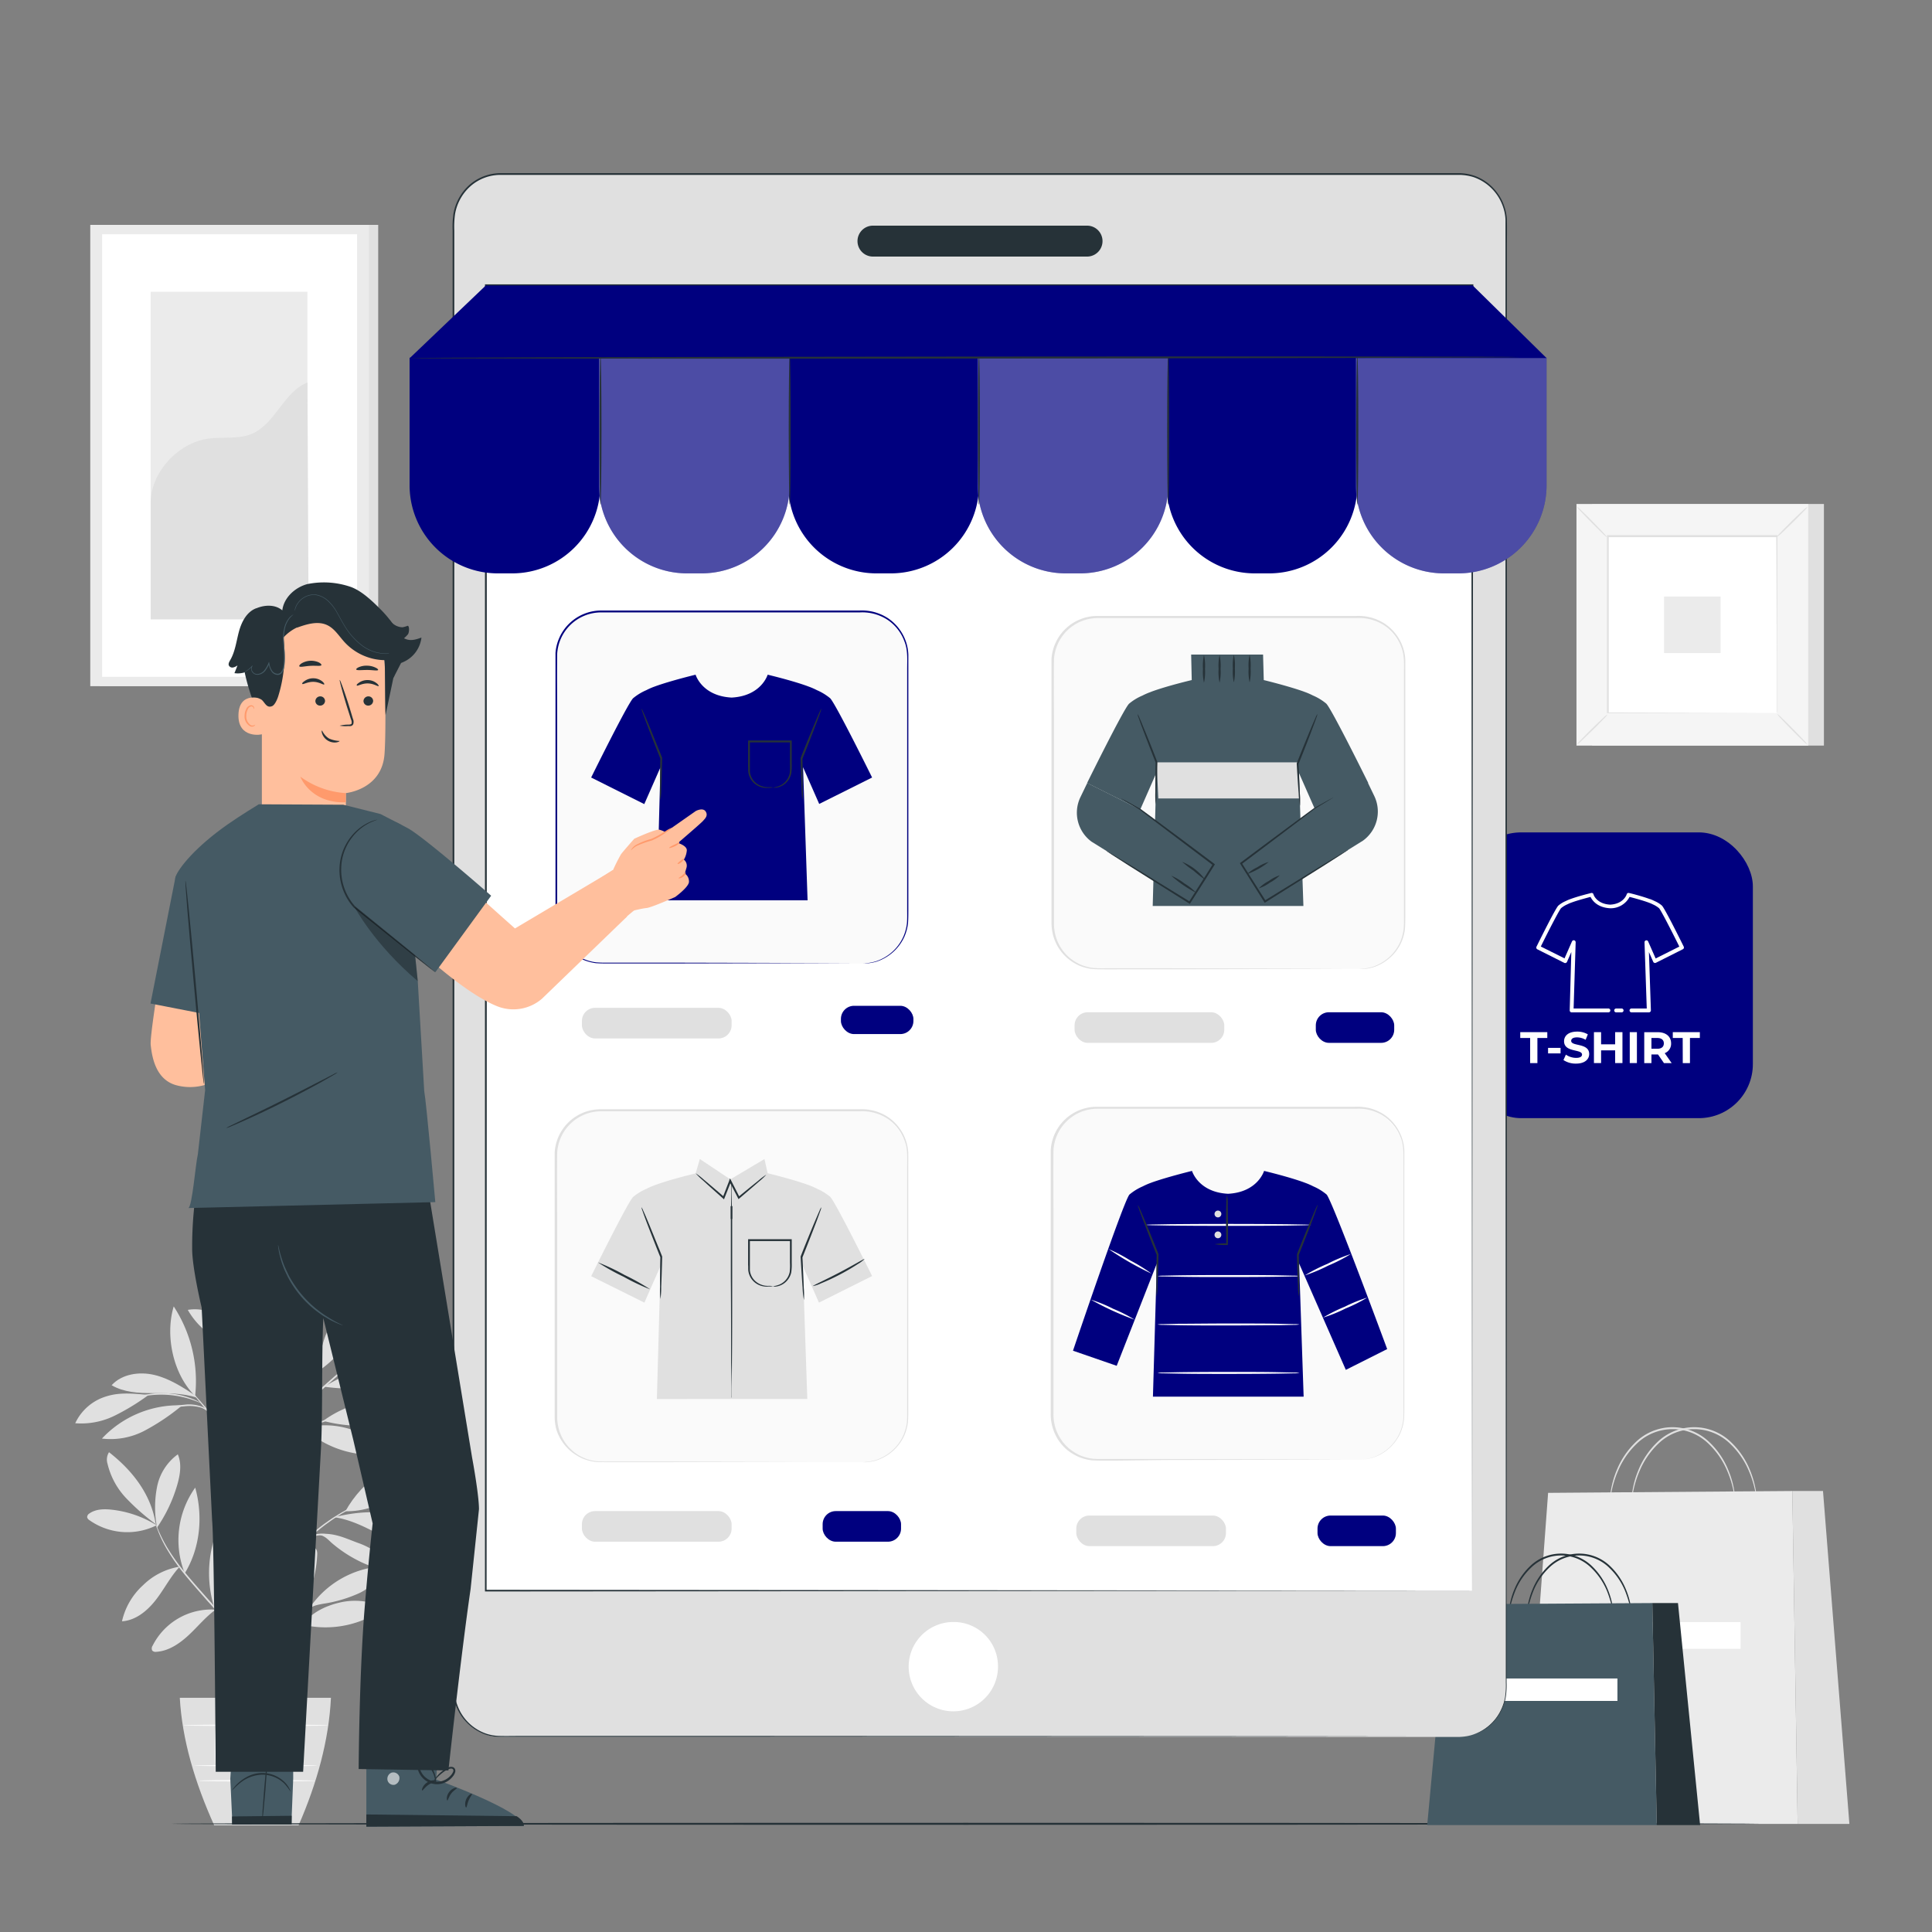 <svg xmlns="http://www.w3.org/2000/svg" viewBox="0 0 500 500"><rect x="0" y="0" width="500" height="500" fill="#808080" stroke="none"/><g id="freepik--background-complete--inject-82"><path d="M40.59,394.77a27.72,27.72,0,0,0-11.85-4.08c-1.94-.19-4-.14-5.61,1a1.11,1.11,0,0,0-.57,1,1.24,1.24,0,0,0,.54.7,17,17,0,0,0,17.49,1.32" style="fill:#e0e0e0"></path><path d="M40.29,394.44a57.84,57.84,0,0,1-7.66-6.74,19.39,19.39,0,0,1-4.8-8.87,3.6,3.6,0,0,1,.38-3c6.1,4.76,10.9,10.93,12.08,18.58" style="fill:#e0e0e0"></path><path d="M40.53,394.73a27.59,27.59,0,0,1,.14-10.05,13.65,13.65,0,0,1,5.35-8.3c1.06,2.47.6,5.31-.14,7.88a38.43,38.43,0,0,1-5.31,11.18" style="fill:#e0e0e0"></path><path d="M46.51,405.45a17.46,17.46,0,0,0-9.5,4.81,17.91,17.91,0,0,0-5.44,9.33c3.56-.22,6.58-2.73,8.77-5.55s3.71-5.91,6.12-8.54" style="fill:#e0e0e0"></path><path d="M47.81,407.16A23.4,23.4,0,0,1,50.52,385c2.06,7.35,1.3,15.67-2.71,22.17" style="fill:#e0e0e0"></path><path d="M55.71,416.57A17,17,0,0,0,39.5,425.9a1.25,1.25,0,0,0-.1,1.27,1.21,1.21,0,0,0,1.07.32c3.19-.21,6-2.13,8.36-4.32s4.37-4.72,7-6.61" style="fill:#e0e0e0"></path><path d="M55.46,416.06a30.13,30.13,0,0,1-.3-16.86c.59-2.17,1.59-4.46,3.6-5.48a.72.72,0,0,1,.55-.09.7.7,0,0,1,.35.4,10.11,10.11,0,0,1,.84,4.84,29.94,29.94,0,0,1-.75,4.89c-.64,3-1,6.21-2.61,8.79a18.16,18.16,0,0,0-1,1.94c-.31.65-.31.88-.6,1.4" style="fill:#e0e0e0"></path><path d="M76.38,419.17a21.71,21.71,0,0,1,3.81-17.87c.27-.36.64-.74,1.08-.7.69.07.86,1,.83,1.66a32.14,32.14,0,0,1-5.72,16.91" style="fill:#e0e0e0"></path><path d="M78.27,420.46a25.93,25.93,0,0,0,21.33-4.34,17.22,17.22,0,0,0-11.55-1.41c-3.86.88-7.38,2.61-9.78,5.75" style="fill:#e0e0e0"></path><path d="M79.86,416.54a24.66,24.66,0,0,1,19.36-11.2,11.89,11.89,0,0,1-6.33,7,35,35,0,0,1-9.3,2.72c-1.24.24-2.93.51-3.73,1.48" style="fill:#e0e0e0"></path><path d="M76.78,397.49a56.15,56.15,0,0,0,2.47-11.34A18.91,18.91,0,0,0,77,374.93a24.68,24.68,0,0,0-.33,22.95" style="fill:#e0e0e0"></path><path d="M89.39,391.11c4.39-8,13.33-14.32,22.37-15.21-3.49,8.69-13,15.4-22.37,15.21" style="fill:#e0e0e0"></path><path d="M86.64,392.67c6.53,1,12.1,5.17,18.21,7.7a8,8,0,0,0,4.11.79,3.56,3.56,0,0,0,3.1-2.5,3.61,3.61,0,0,0-1.08-3.2,8.69,8.69,0,0,0-3-1.81c-6.65-2.77-13.78-2.84-20.79-1.16" style="fill:#e0e0e0"></path><path d="M82.86,397.26c1.47.42,2,1.19,3.15,2.19a34.14,34.14,0,0,0,13.81,7.09c.53.13,1.22.18,1.48-.29s-.06-.92-.35-1.3a19.17,19.17,0,0,0-8.34-5.66c-3.19-1.18-6-2.61-9.75-2.31" style="fill:#e0e0e0"></path><path d="M78.59,369.57a26.13,26.13,0,0,0,20,6.82,1.37,1.37,0,0,0,.92-.33c.5-.54-.1-1.39-.69-1.85-5.89-4.59-13-6.5-20.26-4.64" style="fill:#e0e0e0"></path><path d="M83.65,367.72a27.94,27.94,0,0,1,25-4.12,19.89,19.89,0,0,1-11.91,5.23,37.55,37.55,0,0,1-13.09-1.11" style="fill:#e0e0e0"></path><path d="M81.64,355c-.58-5.88-.21-10.52-.61-16.43,0-.47-.14-1-.58-1.21-.61-.23-1.13.52-1.33,1.15a18.83,18.83,0,0,0,2.51,16.36" style="fill:#e0e0e0"></path><path d="M81.21,355.65A34.31,34.31,0,0,0,91,346.18c1.93-2.63,3.55-5.78,3.11-9a9.26,9.26,0,0,0-7,3.49,19.58,19.58,0,0,0-3.59,7.2c-.78,2.59-1.32,5.25-2.24,7.79" style="fill:#e0e0e0"></path><path d="M90.78,353a78.31,78.31,0,0,0,24-14.13c-2.86-1.15-6.14-.46-9,.69a28.37,28.37,0,0,0-15.09,13.38" style="fill:#e0e0e0"></path><path d="M83.9,358.87a48.64,48.64,0,0,0,13.31.06,56.18,56.18,0,0,0,12.43-4.13,1.45,1.45,0,0,0,.84-.64,1,1,0,0,0-.3-1.06,2.66,2.66,0,0,0-1.06-.5,23,23,0,0,0-13.43.81,62.1,62.1,0,0,0-11.79,5.46" style="fill:#e0e0e0"></path><path d="M58.64,369.78a23.58,23.58,0,0,1-.22-19.49c1.84,2.8,2.06,6.36,1.73,9.69s-1.35,6.75-1.42,10.1" style="fill:#e0e0e0"></path><path d="M46.58,363.69a27.19,27.19,0,0,0-20.2,8.61,18.88,18.88,0,0,0,11.06-2.05,57,57,0,0,0,9.48-6.35" style="fill:#e0e0e0"></path><path d="M38.47,361c-3.69-.3-7.23-.75-10.78.33a13,13,0,0,0-8.22,7,19.5,19.5,0,0,0,10.11-1.91A58,58,0,0,0,38.47,361" style="fill:#e0e0e0"></path><path d="M50.48,361.11c-3.32-2.18-6.73-4.39-10.59-5.29s-8.34-.24-11,2.67c3.13,1.84,6.92,2.06,10.54,2.05s8.07,0,11.49,1.17" style="fill:#e0e0e0"></path><path d="M50.5,361.28c-5.68-5.57-7.83-15.57-5.54-23.18a35.38,35.38,0,0,1,5.54,23.18" style="fill:#e0e0e0"></path><path d="M66.09,345.5c1.07-2.48,1.82-5.09,2.78-7.62a21.87,21.87,0,0,1,4-7,10.44,10.44,0,0,1,7-3.64,28.27,28.27,0,0,1-13.63,18.33" style="fill:#e0e0e0"></path><path d="M63.27,348.79c-1.77-2.44-3.82-5.74-6.22-7.56A10.37,10.37,0,0,0,48.6,339a19.7,19.7,0,0,0,14.67,9.78" style="fill:#e0e0e0"></path><path d="M63.83,345.71a42.21,42.21,0,0,1-2.8-9.06,14.16,14.16,0,0,1,1.42-9.22c3.11,5.89,4.12,12.2,1.54,18.34" style="fill:#e0e0e0"></path><path d="M66.12,327.43c1.76-5.83,7.1-10.12,12.87-12.09a4.73,4.73,0,0,1,2.25-.34,2,2,0,0,1,1.67,1.38c.21,1-.61,1.89-1.38,2.55a43.73,43.73,0,0,1-15.41,8.5" style="fill:#e0e0e0"></path><path d="M66.18,322.66a41.78,41.78,0,0,1,1.68-11.14c1.23-3.56,3.58-6.9,7-8.46.59,3.8-1.09,7.58-3.11,10.84s-4.46,6.36-5.67,10" style="fill:#e0e0e0"></path><path d="M66.09,325.25c-1.46-4.25-1.61-9.65-4.16-13.35-1.77-2.59-4.62-4.35-6.16-7.1a10.83,10.83,0,0,0,.36,8.06,23.47,23.47,0,0,0,4.71,6.74c1.88,2,3.5,3.52,5.25,5.65" style="fill:#e0e0e0"></path><path d="M66.12,450.45c-.12,0-.21-28.36-.22-63.34s.08-63.34.19-63.34.21,28.35.22,63.34S66.23,450.45,66.12,450.45Z" style="fill:#e0e0e0"></path><path d="M90.9,365.5a7.81,7.81,0,0,1-1.07.4l-2.93,1c-2.48.84-5.87,2.06-9.56,3.57s-7.1,2.84-9.06,4.54a6.71,6.71,0,0,0-1.82,2.41c-.28.66-.33,1.07-.37,1.06s0-.1,0-.29a4.14,4.14,0,0,1,.21-.83,6.45,6.45,0,0,1,1.78-2.57A15.78,15.78,0,0,1,72,372.34c1.57-.73,3.31-1.5,5.16-2.26,3.7-1.51,7.13-2.7,9.63-3.47,1.25-.39,2.27-.68,3-.87A5.78,5.78,0,0,1,90.9,365.5Z" style="fill:#e0e0e0"></path><path d="M99,345.54a1.6,1.6,0,0,1-.3.32l-.91.86-3.39,3.08L83.11,359.87c-4.41,3.93-8.23,7.68-10.87,10.51-1.33,1.41-2.37,2.58-3.08,3.4l-.82.94A1.74,1.74,0,0,1,68,375a1.6,1.6,0,0,1,.24-.37c.18-.22.43-.56.77-1,.67-.85,1.68-2.06,3-3.5a144.44,144.44,0,0,1,10.82-10.62c4.43-3.92,8.46-7.44,11.39-10,1.43-1.24,2.61-2.25,3.48-3l1-.8A1.78,1.78,0,0,1,99,345.54Z" style="fill:#e0e0e0"></path><path d="M78.34,363.87c-.11-.06.81-2.19,1.73-4.88s1.36-5,1.48-4.94a16.36,16.36,0,0,1-1.09,5.07,32.26,32.26,0,0,1-1.37,3.41A5.65,5.65,0,0,1,78.34,363.87Z" style="fill:#e0e0e0"></path><path d="M66.14,381a5,5,0,0,1-.68-.79L63.72,378c-1.46-1.9-3.49-4.51-5.75-7.36s-4.36-5.43-5.87-7.28l-1.78-2.21a4.47,4.47,0,0,1-.61-.84,5.34,5.34,0,0,1,.73.74c.46.49,1.1,1.22,1.88,2.12,1.57,1.81,3.69,4.35,6,7.21s4.26,5.5,5.66,7.44c.71,1,1.26,1.76,1.64,2.32A4.15,4.15,0,0,1,66.14,381Z" style="fill:#e0e0e0"></path><path d="M60.71,374.05a9.8,9.8,0,0,1-2.28-4.26,12.08,12.08,0,0,1-.51-4.29h.18c-.08.33-.14.5-.18.5s0-.19,0-.53l.18,0a19,19,0,0,0,.73,4.18A30.74,30.74,0,0,0,60.71,374.05Z" style="fill:#e0e0e0"></path><path d="M53.69,365.23a7.41,7.41,0,0,0-1.59-.92,10.64,10.64,0,0,0-4.41-.35,27,27,0,0,0-4.44.71,12.73,12.73,0,0,1-1.83.44,6.41,6.41,0,0,1,1.75-.72,20.23,20.23,0,0,1,4.49-.84,9.5,9.5,0,0,1,4.55.49A2.74,2.74,0,0,1,53.69,365.23Z" style="fill:#e0e0e0"></path><path d="M52,363.09c0,.06-.92-.37-2.43-.89A25.69,25.69,0,0,0,43.52,361a25.37,25.37,0,0,0-6.2.32c-1.57.28-2.52.57-2.54.51a2,2,0,0,1,.65-.28,14.69,14.69,0,0,1,1.84-.52,21.82,21.82,0,0,1,12.42.95,14.89,14.89,0,0,1,1.74.79A2.84,2.84,0,0,1,52,363.09Z" style="fill:#e0e0e0"></path><path d="M66.09,354.05a49.89,49.89,0,0,1-1.78-6.17,50.87,50.87,0,0,1-1.38-6.27,49.24,49.24,0,0,1,1.78,6.17A50.45,50.45,0,0,1,66.09,354.05Z" style="fill:#e0e0e0"></path><path d="M66.2,354.05a28.81,28.81,0,0,0-2-3.7,16.84,16.84,0,0,0-2.89-3,2.76,2.76,0,0,1,1.11.58,9,9,0,0,1,2.12,2.18A8.2,8.2,0,0,1,66.2,354.05Z" style="fill:#e0e0e0"></path><path d="M66.12,435.33c-.05,0-.13-.68-.45-1.89a27,27,0,0,0-1.9-4.91,67.53,67.53,0,0,0-10.05-14.16c-2.24-2.57-4.42-5-6.27-7.3A53,53,0,0,1,43,400.6a31.11,31.11,0,0,1-2.26-4.8c-.21-.59-.36-1.06-.44-1.37a3,3,0,0,1-.12-.49s.24.64.71,1.8a35.77,35.77,0,0,0,2.36,4.71,54.55,54.55,0,0,0,4.53,6.38c1.86,2.29,4,4.7,6.29,7.27a64.38,64.38,0,0,1,10,14.31,24.35,24.35,0,0,1,1.78,5c.14.62.22,1.1.26,1.43A2.65,2.65,0,0,1,66.12,435.33Z" style="fill:#e0e0e0"></path><path d="M88.51,410a9.81,9.81,0,0,1-1.17.66,27,27,0,0,0-3,2,35.08,35.08,0,0,0-4,3.65c-1.41,1.48-2.85,3.2-4.33,5-3,3.7-5.71,7-7.36,9.59-.84,1.3-1.45,2.39-1.85,3.16a11.1,11.1,0,0,1-.64,1.18s0-.12.11-.34.2-.52.39-.91a29,29,0,0,1,1.75-3.25,107.16,107.16,0,0,1,7.28-9.69c1.48-1.85,2.94-3.57,4.37-5.05a33.06,33.06,0,0,1,4.1-3.62,21.09,21.09,0,0,1,3.14-1.92c.39-.19.71-.31.92-.4A1.4,1.4,0,0,1,88.51,410Z" style="fill:#e0e0e0"></path><path d="M89,418.24a18.16,18.16,0,0,1-2.48.36,32.4,32.4,0,0,0-5.88,1.16,17.6,17.6,0,0,0-5.27,2.76c-1.22.94-1.79,1.72-1.85,1.67a2,2,0,0,1,.37-.57,9.54,9.54,0,0,1,1.29-1.32,16,16,0,0,1,5.33-2.93,27,27,0,0,1,6-1.06A14.16,14.16,0,0,1,89,418.24Z" style="fill:#e0e0e0"></path><path d="M74.2,423.29c-.13-.07,1-1.78,1.85-4.08s1-4.35,1.15-4.32a3.46,3.46,0,0,1,0,1.33,13.86,13.86,0,0,1-.72,3.13A14.75,14.75,0,0,1,75,422.23,4.08,4.08,0,0,1,74.2,423.29Z" style="fill:#e0e0e0"></path><path d="M95.76,388s-.13.09-.39.21l-1.17.53c-.51.22-1.13.5-1.83.87s-1.52.73-2.37,1.24l-1.35.77c-.47.27-.93.59-1.43.9-1,.61-2,1.35-3.06,2.11a58.27,58.27,0,0,0-6.4,5.63,57.17,57.17,0,0,0-5.4,6.59c-.73,1.09-1.44,2.11-2,3.13-.29.5-.59,1-.85,1.46l-.72,1.38c-.48.86-.83,1.69-1.16,2.41s-.61,1.34-.81,1.85l-.49,1.19a1.65,1.65,0,0,1-.19.4s0-.15.12-.43.24-.72.41-1.21.42-1.17.74-1.89.65-1.57,1.12-2.45l.7-1.4c.25-.49.55-1,.84-1.48.56-1,1.27-2.07,2-3.18A54.89,54.89,0,0,1,77.47,400a55.87,55.87,0,0,1,6.46-5.64c1.08-.76,2.1-1.5,3.11-2.09.5-.31,1-.62,1.45-.89l1.37-.75c.87-.5,1.7-.85,2.41-1.2a18.92,18.92,0,0,1,1.87-.8l1.2-.46Z" style="fill:#e0e0e0"></path><path d="M78,399.88a2.77,2.77,0,0,1,1-1.45,6.16,6.16,0,0,1,3.93-1.51,10.82,10.82,0,0,1,4.13.81,5.83,5.83,0,0,1,1.57.76A10.28,10.28,0,0,1,87,398a12.55,12.55,0,0,0-4-.67,6.41,6.41,0,0,0-3.75,1.32A11.75,11.75,0,0,0,78,399.88Z" style="fill:#e0e0e0"></path><path d="M75.39,402.61A14.62,14.62,0,0,0,76.51,399a15.12,15.12,0,0,0-.25-3.78,2.51,2.51,0,0,1,.46,1.05,7.46,7.46,0,0,1,.19,2.78,7.38,7.38,0,0,1-.83,2.66C75.74,402.32,75.43,402.64,75.39,402.61Z" style="fill:#e0e0e0"></path><path d="M46.53,439.39c.61,10.84,3.88,21.86,8.9,33H77.28c4.79-11,7.83-22,8.37-33Z" style="fill:#e0e0e0"></path><path d="M82.11,456.93c0,.11-7.2.2-16.07.2S50,457,50,456.93s7.19-.21,16.06-.21S82.11,456.82,82.11,456.93Z" style="fill:#fafafa"></path><path d="M81.62,460.85c0,.12-6.74.21-15.06.21S51.5,461,51.5,460.85s6.74-.2,15.06-.2S81.62,460.74,81.62,460.85Z" style="fill:#fafafa"></path><path d="M55.78,446.51a60.35,60.35,0,0,1,0,10.06,63.35,63.35,0,0,1,0-10.06Z" style="fill:#fafafa"></path><path d="M67.49,446.51a68,68,0,0,1,0,10.42,64.73,64.73,0,0,1,0-10.42Z" style="fill:#fafafa"></path><path d="M78.47,446.42a67.37,67.37,0,0,1,0,10.63,70.72,70.72,0,0,1,0-10.63Z" style="fill:#fafafa"></path><path d="M85,446.51c0,.11-8.43.2-18.84.2s-18.84-.09-18.84-.2,8.44-.21,18.84-.21S85,446.39,85,446.51Z" style="fill:#fafafa"></path><path d="M449.07,388.35c-.05,0-.1-.76-.37-2.1a26,26,0,0,0-1.67-5.52,21,21,0,0,0-4.77-7,13.33,13.33,0,0,0-18.72-.06,20.85,20.85,0,0,0-4.8,7,25.63,25.63,0,0,0-1.7,5.51c-.27,1.34-.32,2.1-.38,2.09a2.3,2.3,0,0,1,0-.55c0-.36.07-.89.17-1.57a23.9,23.9,0,0,1,1.56-5.62,20.92,20.92,0,0,1,4.81-7.19,13.69,13.69,0,0,1,19.37.07,20.69,20.69,0,0,1,4.78,7.2,23.38,23.38,0,0,1,1.54,5.63,14.75,14.75,0,0,1,.17,1.57A2.05,2.05,0,0,1,449.07,388.35Z" style="fill:#e0e0e0"></path><path d="M454.67,388.35c-.05,0-.11-.76-.37-2.1a26,26,0,0,0-1.67-5.52,21.08,21.08,0,0,0-4.78-7,13.33,13.33,0,0,0-18.72-.06,21,21,0,0,0-4.8,7,26.08,26.08,0,0,0-1.69,5.51c-.27,1.34-.33,2.1-.38,2.09a1.77,1.77,0,0,1,0-.55,14.75,14.75,0,0,1,.17-1.57,23.42,23.42,0,0,1,1.56-5.62,20.92,20.92,0,0,1,4.81-7.19,13.69,13.69,0,0,1,19.37.07,20.83,20.83,0,0,1,4.78,7.2,24.36,24.36,0,0,1,1.54,5.63,14.2,14.2,0,0,1,.16,1.57A1.88,1.88,0,0,1,454.67,388.35Z" style="fill:#e0e0e0"></path><polygon points="400.65 386.35 463.85 385.87 465.23 472.02 394.31 472.02 400.65 386.35" style="fill:#ebebeb"></polygon><polygon points="463.85 385.87 471.79 385.87 478.62 472.02 465.23 472.02 463.85 385.87" style="fill:#e0e0e0"></polygon><rect x="409.08" y="419.79" width="41.38" height="6.93" style="fill:#fff"></rect><rect x="25.76" y="58.2" width="72.12" height="119.38" style="fill:#e0e0e0"></rect><rect x="23.36" y="58.2" width="72.12" height="119.38" style="fill:#ebebeb"></rect><rect x="26.43" y="60.62" width="65.98" height="114.54" style="fill:#fff"></rect><rect x="38.99" y="75.5" width="40.57" height="84.77" style="fill:#ebebeb"></rect><path d="M39,130.28c-.09-7.92,7-15.65,14.87-16.76,3.74-.52,7.71.22,11.21-1.21,6.23-2.56,8.22-10.85,14.49-13.31l.29,61.28H39Z" style="fill:#e0e0e0"></path><rect x="412.05" y="130.43" width="59.98" height="62.53" style="fill:#e0e0e0"></rect><rect x="407.99" y="130.43" width="59.98" height="62.53" style="fill:#f5f5f5"></rect><path d="M468,193H408V130.41h60Zm-60,0H468V130.45H408Z" style="fill:#e0e0e0"></path><rect x="416.05" y="138.84" width="43.86" height="45.72" style="fill:#fff"></rect><path d="M416.05,184.86a6.86,6.86,0,0,1-1.08,1.26c-.7.74-1.68,1.74-2.79,2.82s-2.11,2.06-2.86,2.74a6.85,6.85,0,0,1-1.27,1.06,7,7,0,0,1,1.08-1.25c.7-.74,1.68-1.74,2.79-2.83s2.12-2.06,2.87-2.75A7.05,7.05,0,0,1,416.05,184.86Z" style="fill:#e0e0e0"></path><path d="M459.91,184.75a6.86,6.86,0,0,1,1.26,1.08c.74.7,1.74,1.68,2.82,2.79s2.06,2.11,2.75,2.86a7,7,0,0,1,1.05,1.27,7,7,0,0,1-1.25-1.08c-.74-.7-1.74-1.69-2.83-2.79s-2.06-2.13-2.75-2.87A7.05,7.05,0,0,1,459.91,184.75Z" style="fill:#e0e0e0"></path><path d="M459.79,139a7.4,7.4,0,0,1,1.08-1.26c.7-.74,1.69-1.74,2.79-2.83s2.12-2.05,2.86-2.74a6.5,6.5,0,0,1,1.27-1,7.07,7.07,0,0,1-1.07,1.25c-.7.74-1.69,1.74-2.8,2.83s-2.12,2.06-2.87,2.75A7.05,7.05,0,0,1,459.79,139Z" style="fill:#e0e0e0"></path><path d="M415.93,139.07a6.86,6.86,0,0,1-1.26-1.08c-.73-.7-1.73-1.69-2.82-2.79s-2.06-2.12-2.74-2.86a6.85,6.85,0,0,1-1.06-1.27,6.67,6.67,0,0,1,1.25,1.07c.74.7,1.75,1.69,2.83,2.8s2.07,2.12,2.75,2.87A7.05,7.05,0,0,1,415.93,139.07Z" style="fill:#e0e0e0"></path><path d="M459.79,184.55a1.76,1.76,0,0,1,0-.22c0-.15,0-.36,0-.64,0-.57,0-1.39,0-2.46,0-2.17,0-5.32,0-9.32,0-8,0-19.42-.09-33.07l.17.17-43.73,0h0l.2-.19c0,16.78,0,32.47,0,45.71l-.17-.16,31.67.08,8.9.05H459l-2.33,0-8.85,0-31.78.08h-.16v-.17c0-13.24,0-28.93,0-45.71v-.2h.2l43.73,0H460v.17c0,13.7-.07,25.14-.09,33.18,0,4,0,7.12,0,9.28,0,1,0,1.87,0,2.43,0,.27,0,.47,0,.62A1.23,1.23,0,0,1,459.79,184.55Z" style="fill:#e0e0e0"></path><rect x="430.66" y="154.38" width="14.63" height="14.63" style="fill:#ebebeb"></rect></g><g id="freepik--Floor--inject-82"><path d="M455.69,472c0,.14-92.1.26-205.69.26S44.29,472.16,44.29,472s92.08-.26,205.71-.26S455.69,471.88,455.69,472Z" style="fill:#263238"></path></g><g id="freepik--Icon--inject-82"><rect x="379.68" y="215.42" width="73.96" height="73.96" rx="13.99" style="fill:#00007F"></rect><path d="M426.69,262h-4.46a.5.5,0,1,1,0-1h3.95l-.58-17.13a.49.49,0,0,1,.38-.5.48.48,0,0,1,.56.28l1.94,4.4,6.13-3.07c-2.26-4.57-4.81-9.49-5.24-9.93a6.59,6.59,0,0,0-1.62-1,10.26,10.26,0,0,0-1.07-.46c-1.66-.61-4-1.23-4.95-1.47a5.53,5.53,0,0,1-5,2.94c-3.36-.17-4.67-2.06-5.1-2.94-.93.24-3.27.85-4.87,1.44h0a8.72,8.72,0,0,0-1.11.47,6.59,6.59,0,0,0-1.64,1c-.44.44-3,5.36-5.25,9.93l6.14,3.07,1.93-4.4a.5.5,0,0,1,.56-.28.51.51,0,0,1,.39.5L407.25,261h9a.5.5,0,0,1,0,1h-9.51a.51.51,0,0,1-.36-.15.54.54,0,0,1-.14-.36l.42-15.11-1.12,2.55a.51.51,0,0,1-.29.27.48.48,0,0,1-.39,0l-7-3.52a.51.51,0,0,1-.22-.67c.81-1.64,4.89-9.87,5.65-10.63a7.18,7.18,0,0,1,1.89-1.17,10.31,10.31,0,0,1,1.15-.5c2.16-.8,5.34-1.57,5.47-1.6a.48.48,0,0,1,.59.34c0,.1.81,2.49,4.33,2.67,3.5-.18,4.27-2.65,4.27-2.67a.48.48,0,0,1,.59-.34c.14,0,3.31.8,5.39,1.57h0l.06,0a11.3,11.3,0,0,1,1.2.52,7.18,7.18,0,0,1,1.87,1.16c.76.76,4.84,9,5.65,10.63a.5.5,0,0,1-.23.67l-7,3.52a.48.48,0,0,1-.39,0,.49.49,0,0,1-.28-.27l-1.11-2.52.51,15.08a.46.46,0,0,1-.14.36A.51.51,0,0,1,426.69,262Z" style="fill:#fff"></path><path d="M419.67,262h-1.41a.5.5,0,0,1,0-1h1.41a.5.5,0,0,1,0,1Z" style="fill:#fff"></path><path d="M396,268.63h-2.56v-1.51h7v1.51h-2.56v6.5H396Z" style="fill:#fff"></path><path d="M400.64,271.19h3.23v1.43h-3.23Z" style="fill:#fff"></path><path d="M404.62,274.34l.63-1.4a4.71,4.71,0,0,0,2.64.84c1.1,0,1.54-.37,1.54-.86,0-1.5-4.65-.47-4.65-3.45,0-1.36,1.09-2.49,3.37-2.49a5.35,5.35,0,0,1,2.78.71l-.57,1.41a4.44,4.44,0,0,0-2.22-.63c-1.1,0-1.52.41-1.52.91,0,1.48,4.66.46,4.66,3.4,0,1.34-1.11,2.48-3.4,2.48A5.7,5.7,0,0,1,404.62,274.34Z" style="fill:#fff"></path><path d="M419.89,267.12v8H418v-3.29h-3.64v3.29h-1.85v-8h1.85v3.15H418v-3.15Z" style="fill:#fff"></path><path d="M421.78,267.12h1.85v8h-1.85Z" style="fill:#fff"></path><path d="M430.63,275.13l-1.54-2.24h-1.7v2.24h-1.86v-8H429c2.14,0,3.48,1.11,3.48,2.9a2.61,2.61,0,0,1-1.65,2.53l1.8,2.58Zm-1.73-6.5h-1.51v2.79h1.51c1.13,0,1.7-.53,1.7-1.4S430,268.63,428.9,268.63Z" style="fill:#fff"></path><path d="M435.48,268.63h-2.56v-1.51h7v1.51h-2.56v6.5h-1.86Z" style="fill:#fff"></path></g><g id="freepik--Bag--inject-82"><path d="M417.58,418a28.41,28.41,0,0,0-1.74-6.37,17.5,17.5,0,0,0-4-5.84,11.11,11.11,0,0,0-15.62-.06,17.4,17.4,0,0,0-4,5.83,28.23,28.23,0,0,0-1.77,6.36,1.35,1.35,0,0,1,0-.46,11,11,0,0,1,.14-1.32,19.53,19.53,0,0,1,1.29-4.72,17.49,17.49,0,0,1,4-6,11.5,11.5,0,0,1,16.28.05,17.71,17.71,0,0,1,4,6.05,19.79,19.79,0,0,1,1.27,4.72,10.77,10.77,0,0,1,.13,1.32A1.4,1.4,0,0,1,417.58,418Z" style="fill:#263238"></path><path d="M422.27,418a28.41,28.41,0,0,0-1.74-6.37,17.5,17.5,0,0,0-4-5.84,11.11,11.11,0,0,0-15.62-.06,17.59,17.59,0,0,0-4,5.83,28.47,28.47,0,0,0-1.76,6.36,1.35,1.35,0,0,1,0-.46,13,13,0,0,1,.13-1.32,20.13,20.13,0,0,1,1.3-4.72,17.49,17.49,0,0,1,4-6,11.5,11.5,0,0,1,16.28.05,17.52,17.52,0,0,1,4,6.05,19.9,19.9,0,0,1,1.28,4.72,10.77,10.77,0,0,1,.13,1.32A1.4,1.4,0,0,1,422.27,418Z" style="fill:#263238"></path><polygon points="374.67 415.19 427.62 414.87 428.77 472.34 369.36 472.34 374.67 415.19" style="fill:#455a64"></polygon><polygon points="427.62 414.87 434.26 414.87 439.99 472.34 428.77 472.34 427.62 414.87" style="fill:#263238"></polygon><rect x="383.93" y="434.39" width="34.66" height="5.81" style="fill:#fff"></rect></g><g id="freepik--Device--inject-82"><path d="M377.61,449.52H129.45a12.37,12.37,0,0,1-12.16-12.58V57.6A12.38,12.38,0,0,1,129.45,45H377.62A12.38,12.38,0,0,1,389.78,57.6V436.94A12.38,12.38,0,0,1,377.61,449.52Z" style="fill:#e0e0e0"></path><path d="M377.61,449.52l.87-.06a7,7,0,0,0,1.06-.13A10.64,10.64,0,0,0,381,449a12.1,12.1,0,0,0,3.74-1.92,12.33,12.33,0,0,0,3.67-4.47,12.82,12.82,0,0,0,1.09-3.32,20.41,20.41,0,0,0,.21-3.89c0-2.74,0-5.74,0-9,0-6.49,0-14,0-22.41,0-33.72-.05-82.52-.09-142.81,0-30.15,0-63.17,0-98.62q0-26.58,0-54.93,0-14.17,0-28.74V64.24c0-2.45,0-4.94,0-7.39a11.75,11.75,0,0,0-.72-3.56,12.27,12.27,0,0,0-7.58-7.46,12.8,12.8,0,0,0-3.63-.57H129.48a11.75,11.75,0,0,0-7.71,2.92,12.45,12.45,0,0,0-4,7.2,23.71,23.71,0,0,0-.2,4.23V172.46c0,43.38,0,85.23,0,125.1s0,77.74,0,113.19q0,13.31,0,26.13a13.13,13.13,0,0,0,1.49,6,12.17,12.17,0,0,0,6.94,5.85,12,12,0,0,0,3,.52c2.06.06,4.14,0,6.19,0l47.32,0,142.8.08,38.83.05,10.1,0,3.43,0-3.43,0-10.1,0-38.83.05-142.8.08-47.32,0c-2.06,0-4.11,0-6.21,0a12.28,12.28,0,0,1-3.12-.53,12.62,12.62,0,0,1-7.18-6.05,13.45,13.45,0,0,1-1.54-6.23q0-12.83,0-26.13c0-35.45,0-73.33,0-113.19s0-81.72,0-125.1V59.63a24.24,24.24,0,0,1,.21-4.32,12.92,12.92,0,0,1,4.19-7.5,12.33,12.33,0,0,1,8-3H377.57a13.1,13.1,0,0,1,3.78.6,12.49,12.49,0,0,1,6.08,4.42,12,12,0,0,1,1.79,3.33,12.38,12.38,0,0,1,.76,3.7c.07,2.5,0,5,0,7.41V78.9q0,14.56,0,28.74,0,28.32,0,54.93c0,35.45,0,68.47,0,98.62,0,60.29-.06,109.09-.08,142.81,0,8.43,0,15.92,0,22.41,0,3.24,0,6.24,0,9a19.87,19.87,0,0,1-.23,3.91,12.68,12.68,0,0,1-1.11,3.35,12.48,12.48,0,0,1-3.72,4.49A12.1,12.1,0,0,1,381,449a10.47,10.47,0,0,1-1.46.33,8.49,8.49,0,0,1-1.07.12Z" style="fill:#263238"></path><path d="M258.28,431.12a11.56,11.56,0,1,1-11.55-11.35A11.45,11.45,0,0,1,258.28,431.12Z" style="fill:#fff"></path><path d="M281.45,66.4H225.8a4,4,0,0,1-3.88-4h0a4,4,0,0,1,3.88-4h55.65a4,4,0,0,1,3.88,4h0A4,4,0,0,1,281.45,66.4Z" style="fill:#263238"></path><rect x="125.64" y="73.88" width="255.31" height="337.8" style="fill:#fff"></rect><path d="M381,411.69c0-2.05-.1-137.6-.23-337.81l.23.23-255.28,0h0l.26-.26c0,125.74,0,242.32-.05,337.81l-.21-.22,255.31.22-255.31.21h-.21v-.21c0-95.49,0-212.07,0-337.81v-.26h.28l255.28,0h.23v.23C381,274.09,381,409.64,381,411.69Z" style="fill:#263238"></path><path d="M106,92.57h49.36a0,0,0,0,1,0,0v33a22.82,22.82,0,0,1-22.82,22.82h-3.72A22.82,22.82,0,0,1,106,125.59v-33a0,0,0,0,1,0,0Z" style="fill:#00007F"></path><path d="M155,92.57h49.36a0,0,0,0,1,0,0v33a22.82,22.82,0,0,1-22.82,22.82h-3.72A22.82,22.82,0,0,1,155,125.59v-33a0,0,0,0,1,0,0Z" style="fill:#00007F"></path><path d="M204,92.57h49.36a0,0,0,0,1,0,0v33a22.82,22.82,0,0,1-22.82,22.82h-3.72A22.82,22.82,0,0,1,204,125.59v-33A0,0,0,0,1,204,92.57Z" style="fill:#00007F"></path><path d="M253,92.57h49.35a0,0,0,0,1,0,0v33a22.82,22.82,0,0,1-22.82,22.82h-3.72A22.82,22.82,0,0,1,253,125.59v-33A0,0,0,0,1,253,92.57Z" style="fill:#00007F"></path><path d="M301.92,92.57h49.36a0,0,0,0,1,0,0v33a22.82,22.82,0,0,1-22.82,22.82h-3.72a22.82,22.82,0,0,1-22.82-22.82v-33A0,0,0,0,1,301.92,92.57Z" style="fill:#00007F"></path><path d="M350.89,92.57h49.36a0,0,0,0,1,0,0v33a22.82,22.82,0,0,1-22.82,22.82h-3.72a22.82,22.82,0,0,1-22.82-22.82v-33A0,0,0,0,1,350.89,92.57Z" style="fill:#00007F"></path><g style="opacity:0.3"><path d="M155,92.57h49.36a0,0,0,0,1,0,0v33a22.82,22.82,0,0,1-22.82,22.82h-3.72A22.82,22.82,0,0,1,155,125.59v-33a0,0,0,0,1,0,0Z" style="fill:#fff"></path></g><g style="opacity:0.3"><path d="M253,92.57h49.35a0,0,0,0,1,0,0v33a22.82,22.82,0,0,1-22.82,22.82h-3.72A22.82,22.82,0,0,1,253,125.59v-33A0,0,0,0,1,253,92.57Z" style="fill:#fff"></path></g><g style="opacity:0.3"><path d="M350.89,92.57h49.36a0,0,0,0,1,0,0v33a22.82,22.82,0,0,1-22.82,22.82h-3.72a22.82,22.82,0,0,1-22.82-22.82v-33A0,0,0,0,1,350.89,92.57Z" style="fill:#fff"></path></g><path d="M155.41,92c.14,0,.26,8.66.26,19.34s-.12,19.34-.26,19.34-.26-8.66-.26-19.34S155.27,92,155.41,92Z" style="fill:#263238"></path><path d="M204.38,92c.14,0,.25,8.66.25,19.34s-.11,19.34-.25,19.34-.26-8.66-.26-19.34S204.23,92,204.38,92Z" style="fill:#263238"></path><path d="M253.35,92c.14,0,.25,8.66.25,19.34s-.11,19.34-.25,19.34-.26-8.66-.26-19.34S253.2,92,253.35,92Z" style="fill:#263238"></path><path d="M302.31,92c.15,0,.26,8.66.26,19.34s-.11,19.34-.26,19.34-.25-8.66-.25-19.34S302.17,92,302.31,92Z" style="fill:#263238"></path><path d="M351.28,92c.15,0,.26,8.66.26,19.34s-.11,19.34-.26,19.34S351,122,351,111.3,351.14,92,351.28,92Z" style="fill:#263238"></path><polygon points="400.25 92.67 381.13 73.88 125.73 73.88 106.05 92.67 400.25 92.67" style="fill:#00007F"></polygon><path d="M393.25,92.41c0,.14-64.3.31-143.59.39s-143.61,0-143.61-.13,64.28-.32,143.61-.39S393.25,92.26,393.25,92.41Z" style="fill:#263238"></path><rect x="150.6" y="260.83" width="38.74" height="7.92" rx="3.39" style="fill:#e0e0e0"></rect><rect x="217.63" y="260.3" width="18.76" height="7.32" rx="3.39" style="fill:#00007F"></rect><rect x="150.6" y="391.07" width="38.74" height="7.92" rx="3.39" style="fill:#e0e0e0"></rect><rect x="212.9" y="391.07" width="20.29" height="7.92" rx="3.39" style="fill:#00007F"></rect><rect x="278.1" y="261.97" width="38.74" height="7.92" rx="3.39" style="fill:#e0e0e0"></rect><rect x="340.53" y="261.97" width="20.29" height="7.92" rx="3.39" style="fill:#00007F"></rect><rect x="278.54" y="392.22" width="38.74" height="7.92" rx="3.39" style="fill:#e0e0e0"></rect><rect x="340.97" y="392.22" width="20.29" height="7.92" rx="3.39" style="fill:#00007F"></rect><rect x="143.79" y="158.25" width="91.1" height="91.1" rx="11.65" style="fill:#fafafa"></rect><path d="M223.25,249.36s.3,0,.88-.07a14,14,0,0,0,2.55-.5,12.16,12.16,0,0,0,3.7-2,11.65,11.65,0,0,0,3.46-4.51,12.12,12.12,0,0,0,.87-3.3c.1-1.19.06-2.46.06-3.79,0-2.65,0-5.53,0-8.62,0-6.19,0-13.24,0-21s0-16.32,0-25.48q0-3.44,0-7c0-2.36.21-4.8-.69-7.05a11.46,11.46,0,0,0-4.4-5.64,11.9,11.9,0,0,0-7.11-1.91l-67,0a11.4,11.4,0,0,0-11.37,10.72c-.07,5.76,0,11.48,0,17.08,0,11.21,0,22,0,32.33q0,7.73,0,15.05c0,1.22,0,2.43,0,3.64a12.15,12.15,0,0,0,.44,3.47,11.39,11.39,0,0,0,3.66,5.68,11.25,11.25,0,0,0,6,2.59,32,32,0,0,0,3.25.08h15.45l36.91.09,10,0,2.61,0,.89,0-.89,0-2.61,0-10,.05-36.91.08-12.22,0h-3.23c-1.08,0-2.17,0-3.3-.08a12.63,12.63,0,0,1-3.28-.87,13.18,13.18,0,0,1-2.95-1.8,12,12,0,0,1-3.81-5.89,12.41,12.41,0,0,1-.45-3.59c0-1.21,0-2.42,0-3.64q0-7.32,0-15.05c0-10.3,0-21.12,0-32.33,0-5.61,0-11.29,0-17.11A11.89,11.89,0,0,1,155.45,158l67,0a12.33,12.33,0,0,1,7.37,2,12,12,0,0,1,4.57,5.87,11.55,11.55,0,0,1,.69,3.62c0,1.21,0,2.39,0,3.58v7c0,9.16,0,17.69,0,25.48s0,14.84,0,21c0,3.09,0,6,0,8.62,0,1.33,0,2.6-.09,3.82a12.6,12.6,0,0,1-.9,3.35,11.91,11.91,0,0,1-3.55,4.55,12.2,12.2,0,0,1-3.77,2,12.58,12.58,0,0,1-2.57.45Z" style="fill:#00007F"></path><path d="M225.7,201.22s-9.41-19.06-10.85-20.51a14.3,14.3,0,0,0-3.44-2.1,17.64,17.64,0,0,0-2.17-.94l-.15-.06h0c-4.06-1.5-10.42-3-10.42-3s-1.62,5.52-9.33,5.92c-7.7-.4-9.32-5.92-9.32-5.92s-6.37,1.54-10.42,3h0l-.16.06a17.42,17.42,0,0,0-2.16.94,13.91,13.91,0,0,0-3.44,2.1c-1.45,1.45-10.85,20.51-10.85,20.51l13.75,6.88,4.18-9.51L170,233h39l-1.17-34.45,4.18,9.51Z" style="fill:#00007F"></path><path d="M170.92,207.12a21.37,21.37,0,0,1-.1-3.15c0-2,0-4.68.08-7.75l0,.1-.55-1.36c-1.26-3.18-2.38-6.06-3.17-8.15-.39-1.05-.7-1.9-.9-2.5a4.08,4.08,0,0,1-.27-.93,3.46,3.46,0,0,1,.45.86c.27.57.63,1.4,1.06,2.43.87,2.06,2,4.92,3.31,8.09.18.47.37.93.54,1.37l0,.05v0c-.07,3.07-.16,5.79-.25,7.75A20.21,20.21,0,0,1,170.92,207.12Z" style="fill:#263238"></path><path d="M207.68,207.12a21.21,21.21,0,0,1-.23-3.14c-.09-2-.18-4.68-.25-7.75v0l0-.05c.17-.44.35-.9.54-1.37,1.26-3.17,2.43-6,3.31-8.09.43-1,.79-1.86,1.05-2.43s.42-.88.46-.86a4.08,4.08,0,0,1-.27.93c-.2.6-.51,1.45-.91,2.5-.78,2.09-1.9,5-3.16,8.15l-.55,1.36,0-.1c.06,3.07.08,5.79.08,7.75A20.35,20.35,0,0,1,207.68,207.12Z" style="fill:#263238"></path><path d="M200.07,203.8s.39,0,1.05-.21a4.53,4.53,0,0,0,3.25-3.44,14.63,14.63,0,0,0,.07-2.43c0-1.77,0-3.73,0-5.83l.25.24H193.82l.25-.25c0,2.31,0,4.48,0,6.44,0,.49,0,1,0,1.4a4.34,4.34,0,0,0,1.69,3,4.81,4.81,0,0,0,3.09,1,6.27,6.27,0,0,1,1.23.08,5.69,5.69,0,0,1-1.23.09,4.8,4.8,0,0,1-3.28-.88,4.72,4.72,0,0,1-1.54-1.89,4.82,4.82,0,0,1-.37-1.34c-.05-.49,0-1-.05-1.45,0-2,0-4.13,0-6.44v-.25H204.9v.25c0,2.1,0,4.06,0,5.83a13.59,13.59,0,0,1-.13,2.5,4.75,4.75,0,0,1-1,2,4.54,4.54,0,0,1-2.6,1.57,3.39,3.39,0,0,1-.81.08C200.17,203.83,200.07,203.82,200.07,203.8Z" style="fill:#263238"></path><rect x="143.79" y="287.31" width="91.1" height="91.1" rx="11.65" style="fill:#fafafa"></rect><path d="M223.25,378.42s.3,0,.88-.08a13,13,0,0,0,2.55-.49,12.16,12.16,0,0,0,3.7-2,11.65,11.65,0,0,0,3.46-4.51,12.12,12.12,0,0,0,.87-3.3c.1-1.19.06-2.46.06-3.79,0-2.65,0-5.53,0-8.62,0-6.19,0-13.24,0-21s0-16.32,0-25.48q0-3.43,0-7c0-2.36.21-4.8-.69-7a11.46,11.46,0,0,0-4.4-5.64,11.9,11.9,0,0,0-7.11-1.91l-67,0a11.4,11.4,0,0,0-11.37,10.72c-.07,5.75,0,11.48,0,17.08,0,11.21,0,22,0,32.33q0,7.73,0,15.05c0,1.22,0,2.43,0,3.64a12.15,12.15,0,0,0,.44,3.47,11.44,11.44,0,0,0,3.66,5.68,11.25,11.25,0,0,0,6,2.59,32,32,0,0,0,3.25.08h15.45l36.91.09,10,0,2.61,0,.89,0-.89,0-2.61,0-10,0-36.91.08H157.36c-1.08,0-2.17,0-3.3-.08a12.63,12.63,0,0,1-3.28-.87,13.18,13.18,0,0,1-2.95-1.8A12,12,0,0,1,144,370a12.41,12.41,0,0,1-.45-3.59c0-1.21,0-2.42,0-3.64q0-7.32,0-15.05c0-10.3,0-21.12,0-32.33,0-5.61,0-11.3,0-17.11a11.89,11.89,0,0,1,11.88-11.2l67,0a12.33,12.33,0,0,1,7.37,2,12,12,0,0,1,4.57,5.87,11.5,11.5,0,0,1,.69,3.62c0,1.21,0,2.39,0,3.58v7c0,9.16,0,17.69,0,25.48s0,14.84,0,21c0,3.09,0,6,0,8.62,0,1.33,0,2.6-.09,3.82a12.42,12.42,0,0,1-.9,3.34,11.88,11.88,0,0,1-3.55,4.56,12.2,12.2,0,0,1-3.77,2,12.58,12.58,0,0,1-2.57.45Z" style="fill:#e0e0e0"></path><path d="M198.67,303.63s6.36,1.54,10.42,3h0l.15.06a17.64,17.64,0,0,1,2.17.94,14.3,14.3,0,0,1,3.44,2.1c1.44,1.45,10.85,20.51,10.85,20.51l-13.76,6.88-4.18-9.51,1.17,34.45H170l.95-34.45-4.18,9.51L153,330.28s9.4-19.06,10.85-20.51a13.91,13.91,0,0,1,3.44-2.1,17.42,17.42,0,0,1,2.16-.94l.16-.06h0c4.05-1.5,10.42-3,10.42-3l1.09-3.71,7.89,5.26,8.83-5.26Z" style="fill:#e0e0e0"></path><path d="M170.92,336.18a21.37,21.37,0,0,1-.1-3.15c0-2,0-4.68.08-7.75l0,.1-.55-1.37c-1.26-3.17-2.38-6.05-3.17-8.14-.39-1.05-.7-1.9-.9-2.5a3.92,3.92,0,0,1-.27-.94,4,4,0,0,1,.45.87c.27.57.63,1.4,1.06,2.43.87,2.06,2,4.92,3.31,8.09.18.47.37.93.54,1.37l0,.05v.05c-.07,3.07-.16,5.79-.25,7.75A20.21,20.21,0,0,1,170.92,336.18Z" style="fill:#263238"></path><path d="M208.06,336.46a21.74,21.74,0,0,1-.35-3.22c-.15-2-.33-4.8-.51-7.94v-.06l0-.05.48-1.23c1.28-3.21,2.47-6.1,3.35-8.19.44-1,.8-1.88,1.07-2.46a3.28,3.28,0,0,1,.46-.88,3.85,3.85,0,0,1-.28,1c-.2.59-.52,1.46-.91,2.52-.8,2.12-1.93,5-3.21,8.24l-.49,1.23,0-.11c.16,3.14.28,5.94.35,8A21.19,21.19,0,0,1,208.06,336.46Z" style="fill:#263238"></path><path d="M200.07,332.86s.39,0,1.05-.21a4.53,4.53,0,0,0,3.25-3.44,14.63,14.63,0,0,0,.07-2.43c0-1.77,0-3.73,0-5.83l.25.24H193.82l.25-.25c0,2.31,0,4.48,0,6.44,0,.49,0,1,0,1.4a4.34,4.34,0,0,0,1.69,3,4.81,4.81,0,0,0,3.09,1,6.27,6.27,0,0,1,1.23.08,5.69,5.69,0,0,1-1.23.09,4.8,4.8,0,0,1-3.28-.88,4.72,4.72,0,0,1-1.54-1.89,4.82,4.82,0,0,1-.37-1.34c-.05-.49,0-1-.05-1.45,0-2,0-4.13,0-6.44v-.25H204.9V321c0,2.1,0,4.06,0,5.83a13.59,13.59,0,0,1-.13,2.5,4.81,4.81,0,0,1-1,2,4.54,4.54,0,0,1-2.6,1.57,3.39,3.39,0,0,1-.81.08C200.17,332.89,200.07,332.88,200.07,332.86Z" style="fill:#263238"></path><path d="M168.27,333.68a54.53,54.53,0,0,1-6.88-3.26,56.55,56.55,0,0,1-6.65-3.72,55,55,0,0,1,6.89,3.26A58.67,58.67,0,0,1,168.27,333.68Z" style="fill:#263238"></path><rect x="272.36" y="159.67" width="91.1" height="91.1" rx="11.65" style="fill:#fafafa"></rect><path d="M351.81,250.77l.89-.07a12.38,12.38,0,0,0,2.54-.5,11.84,11.84,0,0,0,3.7-2,11.61,11.61,0,0,0,3.47-4.51,12.51,12.51,0,0,0,.86-3.29c.11-1.19.06-2.46.07-3.79,0-2.65,0-5.53,0-8.62,0-6.2,0-13.24,0-21s0-16.33,0-25.49q0-3.44,0-7c0-2.37.2-4.8-.69-7a11.43,11.43,0,0,0-4.41-5.64,11.81,11.81,0,0,0-7.11-1.91l-67,0a11.38,11.38,0,0,0-11.36,10.71c-.07,5.76,0,11.49,0,17.09,0,11.21,0,22,0,32.33q0,7.73,0,15.05v3.63a12.26,12.26,0,0,0,.43,3.48,11.55,11.55,0,0,0,3.66,5.67,12,12,0,0,0,2.84,1.75,11.73,11.73,0,0,0,3.16.84,32.1,32.1,0,0,0,3.26.09h3.22l12.23,0,36.9.08,10,.05,2.61,0,.89,0-.89,0-2.61,0-10,.05-36.9.09H285.93c-1.08,0-2.18,0-3.31-.09a12.32,12.32,0,0,1-3.28-.86,12.59,12.59,0,0,1-2.94-1.81,11.88,11.88,0,0,1-3.81-5.88,12.8,12.8,0,0,1-.46-3.6v-3.63q0-7.32,0-15.05c0-10.31,0-21.12,0-32.33,0-5.61,0-11.3,0-17.12A11.91,11.91,0,0,1,284,159.41l67,0a12.38,12.38,0,0,1,7.37,2A12,12,0,0,1,363,167.3a11.06,11.06,0,0,1,.69,3.62c0,1.22,0,2.4,0,3.59,0,2.36,0,4.69,0,7,0,9.16,0,17.7,0,25.49s0,14.83,0,21c0,3.09,0,6,0,8.62,0,1.33,0,2.59-.09,3.81a12.4,12.4,0,0,1-.9,3.35,11.67,11.67,0,0,1-3.55,4.55,11.85,11.85,0,0,1-3.76,2,11.47,11.47,0,0,1-2.58.45C352.11,250.78,351.81,250.77,351.81,250.77Z" style="fill:#e0e0e0"></path><path d="M327.06,176s6.36,1.54,10.42,3h0l.15.06a17.64,17.64,0,0,1,2.17.94,13.69,13.69,0,0,1,3.44,2.1c1.44,1.44,10.85,20.51,10.85,20.51l-13.76,6.88L336.15,200l1.17,34.46h-39l.95-34.46-4.18,9.52-13.75-6.88s9.4-19.07,10.85-20.51a13.34,13.34,0,0,1,3.44-2.1,17.42,17.42,0,0,1,2.16-.94L298,179h0c4.05-1.5,10.42-3,10.42-3l-.15-6.6h18.61Z" style="fill:#455a64"></path><path d="M307.86,233.6l-25.33-15.75a9.29,9.29,0,0,1-2.91-11.56l1.76-3.65,13.75,6.88,19,14.22Z" style="fill:#455a64"></path><path d="M290.19,206.64a1.62,1.62,0,0,1,.35.16l1,.52,3.69,2.07h0c4.22,3.09,11.11,8.2,19,14.14l.19.14-.12.2-2,3.19c-1.47,2.31-2.89,4.55-4.24,6.66l-.13.21-.21-.13-15.35-9.65-4.46-2.86-1.19-.79a2.43,2.43,0,0,1-.39-.29s.16.06.44.22l1.23.71,4.54,2.74L308,233.38l-.34.08c1.34-2.11,2.76-4.36,4.23-6.66l2-3.2.07.35c-7.93-6-14.77-11.13-18.92-14.32h0l-3.62-2.18-.94-.6A1.25,1.25,0,0,1,290.19,206.64Z" style="fill:#263238"></path><path d="M327.42,233.3l25.33-15.75A9.29,9.29,0,0,0,355.66,206l-1.76-3.65-13.75,6.88-19,14.23Z" style="fill:#455a64"></path><path d="M345.09,206.34a1.42,1.42,0,0,1-.31.23l-.94.59-3.62,2.19h0c-4.15,3.18-11,8.36-18.92,14.31l.06-.34,2,3.19,4.23,6.67-.34-.08,15.44-9.5,4.54-2.73,1.23-.72a2,2,0,0,1,.44-.22,2,2,0,0,1-.4.3l-1.18.78-4.46,2.86-15.35,9.65-.21.13-.13-.21L323,226.78c-.69-1.1-1.38-2.18-2-3.2l-.12-.2.19-.14c7.94-5.94,14.83-11.05,19.05-14.13h0l3.69-2.07,1-.53A1.4,1.4,0,0,1,345.09,206.34Z" style="fill:#263238"></path><path d="M311.59,176.69a12.79,12.79,0,0,1-.26-3.59,12.73,12.73,0,0,1,.26-3.59,12.73,12.73,0,0,1,.26,3.59A12.79,12.79,0,0,1,311.59,176.69Z" style="fill:#263238"></path><path d="M315.63,176.69a12.79,12.79,0,0,1-.26-3.59,12.73,12.73,0,0,1,.26-3.59,12.73,12.73,0,0,1,.26,3.59A12.79,12.79,0,0,1,315.63,176.69Z" style="fill:#263238"></path><path d="M319.32,176.61a12.79,12.79,0,0,1-.26-3.59,12.79,12.79,0,0,1,.26-3.59,12.79,12.79,0,0,1,.26,3.59A12.79,12.79,0,0,1,319.32,176.61Z" style="fill:#263238"></path><path d="M323.4,176.61a12.79,12.79,0,0,1-.26-3.59,12.79,12.79,0,0,1,.26-3.59,12.79,12.79,0,0,1,.26,3.59A12.79,12.79,0,0,1,323.4,176.61Z" style="fill:#263238"></path><polygon points="336.47 206.64 299.77 206.64 299.34 197.29 335.84 197.29 336.47 206.64" style="fill:#e0e0e0"></polygon><path d="M299.11,208.19A20.55,20.55,0,0,1,299,205c0-1.95,0-4.68.08-7.74l0,.1c-.15-.38-.3-.78-.46-1.18-1.23-3.13-2.32-6-3.08-8-.38-1-.68-1.87-.88-2.45a3.67,3.67,0,0,1-.26-.93,3.78,3.78,0,0,1,.45.85c.25.57.6,1.38,1,2.4.85,2,2,4.85,3.22,8,.15.4.31.8.46,1.18l0,.05v.05c-.07,3.06-.16,5.78-.25,7.74A20.27,20.27,0,0,1,299.11,208.19Z" style="fill:#263238"></path><path d="M336.44,208.53a19.61,19.61,0,0,1-.34-3.13c-.16-2-.34-4.68-.51-7.75v-.05l0-.06c.17-.43.35-.89.54-1.35,1.26-3.18,2.43-6,3.3-8.1.44-1,.8-1.86,1.06-2.43a4,4,0,0,1,.45-.87,3.13,3.13,0,0,1-.26.94c-.2.59-.51,1.45-.91,2.49-.78,2.1-1.9,5-3.17,8.16-.18.46-.36.92-.54,1.35l0-.1c.16,3.07.28,5.79.34,7.75A19.94,19.94,0,0,1,336.44,208.53Z" style="fill:#263238"></path><path d="M309.61,231.08a30.63,30.63,0,0,1-6.51-4.46,15,15,0,0,1,3.4,2A15.16,15.16,0,0,1,309.61,231.08Z" style="fill:#263238"></path><path d="M311.94,227.71a29.47,29.47,0,0,1-3-2.35,29.38,29.38,0,0,1-3-2.32,13.84,13.84,0,0,1,6,4.67Z" style="fill:#263238"></path><path d="M328.36,223.07a19.91,19.91,0,0,1-5.64,3.16,10.55,10.55,0,0,1,2.69-1.8A10.72,10.72,0,0,1,328.36,223.07Z" style="fill:#263238"></path><path d="M331.21,226.53a10.3,10.3,0,0,1-2.58,1.9,9.88,9.88,0,0,1-2.85,1.47,10.3,10.3,0,0,1,2.58-1.9A9.88,9.88,0,0,1,331.21,226.53Z" style="fill:#263238"></path><path d="M198.33,304a16.28,16.28,0,0,1-1.91,1.79c-1.23,1.08-3,2.59-5.06,4.35l-.23.19-.14-.27-2.26-4.37.47,0,0,.05-1.7,4.32-.13.33-.25-.23c-2.1-1.86-3.89-3.47-5.15-4.63a17.31,17.31,0,0,1-1.93-1.89,19.1,19.1,0,0,1,2.13,1.67c1.31,1.09,3.14,2.65,5.27,4.48l-.39.1,1.67-4.33,0-.06.21-.54.26.51,2.23,4.39-.37-.07c2.1-1.73,3.9-3.19,5.18-4.21A16.9,16.9,0,0,1,198.33,304Z" style="fill:#263238"></path><path d="M189.35,361.82a2.64,2.64,0,0,1-.06-.63c0-.47,0-1.08,0-1.82,0-1.65,0-3.92-.08-6.7,0-5.71,0-13.49-.07-22.08,0-6.9,0-13.27,0-18.44h.41c0,1.19,0,2.29,0,3.33h-.37c0-2.88.06-5.23.08-6.93,0-.78,0-1.4,0-1.89a2.74,2.74,0,0,1,.06-.65,4.66,4.66,0,0,1,.05.65c0,.49,0,1.11,0,1.89,0,1.7.05,4.05.08,6.93h-.37c0-1,0-2.14,0-3.33h.41c0,5.17,0,11.54,0,18.44,0,8.59,0,16.37-.07,22.08,0,2.78-.06,5.05-.08,6.7,0,.74,0,1.35,0,1.82A4.53,4.53,0,0,1,189.35,361.82Z" style="fill:#263238"></path><path d="M223.75,325.83a8.79,8.79,0,0,1-1.79,1.33c-1.14.75-2.77,1.73-4.62,2.7s-3.58,1.75-4.85,2.26a8,8,0,0,1-2.1.71c-.06-.14,3-1.49,6.71-3.43S223.66,325.71,223.75,325.83Z" style="fill:#263238"></path><rect x="272.24" y="286.71" width="91.1" height="91.1" rx="11.65" style="fill:#fafafa"></rect><path d="M351.7,377.81l.89-.07a13.11,13.11,0,0,0,2.54-.5,12.16,12.16,0,0,0,3.7-2,11.57,11.57,0,0,0,3.46-4.51,12.12,12.12,0,0,0,.87-3.3c.1-1.18.06-2.46.06-3.78q0-4,0-8.63c0-6.19,0-13.24,0-21s0-16.32,0-25.48v-7c-.05-2.36.2-4.8-.69-7.05a11.51,11.51,0,0,0-4.41-5.63,11.84,11.84,0,0,0-7.11-1.92l-67,0a11.41,11.41,0,0,0-11.37,10.72c-.07,5.76,0,11.49,0,17.08,0,11.21,0,22,0,32.33q0,7.73,0,15.05v3.64a11.91,11.91,0,0,0,.43,3.48,11.48,11.48,0,0,0,3.66,5.67,12.42,12.42,0,0,0,2.84,1.75,12.11,12.11,0,0,0,3.16.84c1.07.11,2.17.08,3.26.09H289l12.23,0,36.9.08,10,.05,2.61,0,.89,0s-.3,0-.89,0l-2.61,0-10,.05-36.9.08L289,378h-3.22c-1.08,0-2.18,0-3.31-.08a13,13,0,0,1-3.28-.86,13.6,13.6,0,0,1-3-1.81,11.9,11.9,0,0,1-3.8-5.89,12.08,12.08,0,0,1-.46-3.59v-3.64q0-7.32,0-15.05c0-10.3,0-21.12,0-32.33,0-5.61,0-11.29,0-17.11a11.91,11.91,0,0,1,11.88-11.2l67,0a12.33,12.33,0,0,1,7.37,2,11.89,11.89,0,0,1,4.57,5.87,11,11,0,0,1,.69,3.62c0,1.21,0,2.4,0,3.58q0,3.56,0,7c0,9.16,0,17.69,0,25.48s0,14.84,0,21c0,3.1,0,6,0,8.63,0,1.32,0,2.59-.09,3.81a12.5,12.5,0,0,1-.9,3.35,11.78,11.78,0,0,1-7.32,6.51,12.58,12.58,0,0,1-2.57.45Z" style="fill:#e0e0e0"></path><path d="M359,349.14s-14.23-38.53-15.68-40a14,14,0,0,0-3.44-2.11,17.64,17.64,0,0,0-2.17-.94l-.15-.06h0c-4.06-1.49-10.42-3-10.42-3s-1.62,5.52-9.33,5.92c-7.7-.4-9.32-5.92-9.32-5.92s-6.36,1.55-10.42,3h0l-.15.06a17.64,17.64,0,0,0-2.17.94,14,14,0,0,0-3.44,2.11c-1.45,1.44-14.62,40.42-14.62,40.42L289,353.47,299.38,327l-1,34.45h39L336.21,327l12.09,27.52Z" style="fill:#00007F"></path><path d="M339.35,317c0,.15-9.58.26-21.4.26s-21.39-.11-21.39-.26,9.57-.25,21.39-.25S339.35,316.88,339.35,317Z" style="fill:#fff"></path><path d="M336.32,330.24a7.19,7.19,0,0,1-1.44.1l-3.94.08c-3.32.05-7.91.08-13,.08s-9.66,0-13-.08l-3.93-.08a7.19,7.19,0,0,1-1.44-.1,8.29,8.29,0,0,1,1.44-.1l3.93-.08c3.32-.05,7.91-.08,13-.08s9.66,0,13,.08l3.94.08A8.29,8.29,0,0,1,336.32,330.24Z" style="fill:#fff"></path><path d="M336.32,342.78a8.29,8.29,0,0,1-1.44.1l-3.94.08c-3.32,0-7.91.07-13,.07s-9.66,0-13-.07l-3.93-.08a8.29,8.29,0,0,1-1.44-.1,7.19,7.19,0,0,1,1.44-.1l3.93-.09c3.32,0,7.91-.07,13-.07s9.66,0,13,.07l3.94.09A7.19,7.19,0,0,1,336.32,342.78Z" style="fill:#fff"></path><path d="M336.32,355.31a7.19,7.19,0,0,1-1.44.1l-3.94.08c-3.32.05-7.91.08-13,.08s-9.66,0-13-.08l-3.93-.08a7.19,7.19,0,0,1-1.44-.1,7.19,7.19,0,0,1,1.44-.1l3.93-.08c3.32-.05,7.91-.08,13-.08s9.66,0,13,.08l3.94.08A7.19,7.19,0,0,1,336.32,355.31Z" style="fill:#fff"></path><path d="M299.38,335.57a20.24,20.24,0,0,1-.11-3.15c0-1.95,0-4.68.08-7.75l0,.1-.55-1.36c-1.26-3.17-2.38-6.06-3.16-8.15-.4-1.05-.71-1.9-.91-2.49a4.22,4.22,0,0,1-.27-.94s.2.29.46.86.62,1.4,1.05,2.43c.88,2.06,2.05,4.92,3.31,8.1.19.46.37.92.54,1.36l0,.05v.05c-.07,3.07-.16,5.79-.25,7.75A21.21,21.21,0,0,1,299.38,335.57Z" style="fill:#263238"></path><path d="M336.14,335.57a18.77,18.77,0,0,1-.24-3.14c-.09-2-.18-4.68-.25-7.75v-.05l0-.05c.17-.44.35-.9.54-1.36,1.26-3.18,2.44-6,3.31-8.1.43-1,.79-1.86,1.05-2.43s.42-.88.46-.86a4.22,4.22,0,0,1-.27.94c-.2.59-.51,1.44-.9,2.49-.79,2.09-1.91,5-3.17,8.15l-.55,1.36,0-.1c.06,3.07.09,5.8.08,7.75A21.26,21.26,0,0,1,336.14,335.57Z" style="fill:#263238"></path><path d="M349.59,324.54a42.31,42.31,0,0,1-5.85,3,43.36,43.36,0,0,1-6.08,2.55,42.1,42.1,0,0,1,5.86-3A41.6,41.6,0,0,1,349.59,324.54Z" style="fill:#fff"></path><path d="M353.86,335.81a39.48,39.48,0,0,1-5.62,2.82A38.35,38.35,0,0,1,342.4,341a39.48,39.48,0,0,1,5.62-2.82A38.35,38.35,0,0,1,353.86,335.81Z" style="fill:#fff"></path><path d="M298,329.61a79.13,79.13,0,0,1-11.12-6.37,41.55,41.55,0,0,1,5.69,3A40.51,40.51,0,0,1,298,329.61Z" style="fill:#fff"></path><path d="M293.65,341.54a74.51,74.51,0,0,1-11.35-5.2,37.57,37.57,0,0,1,5.78,2.37A37.22,37.22,0,0,1,293.65,341.54Z" style="fill:#fff"></path><path d="M314.33,322a16.56,16.56,0,0,1,3.23-.21l-.21.21c0-1.32-.05-3-.05-4.76,0-2.21,0-4.2.07-5.65a9.82,9.82,0,0,1,.19-2.33,11,11,0,0,1,.18,2.33c0,1.45.07,3.44.07,5.65,0,1.79,0,3.44-.05,4.76v.21h-.2A17.17,17.17,0,0,1,314.33,322Z" style="fill:#263238"></path><path d="M316.08,314.17a.88.88,0,1,1-.87-.87A.87.87,0,0,1,316.08,314.17Z" style="fill:#e0e0e0"></path><path d="M316.08,319.58a.88.88,0,1,1-.87-.88A.87.87,0,0,1,316.08,319.58Z" style="fill:#e0e0e0"></path></g><g id="freepik--Character--inject-82"><path d="M67.77,174.05l0,36.54c0,6.21,7.45,17.35,17.28,16.91h.8c8.49-1,3.66-11.12,3.66-16.92,0-2.75,0-5.05,0-5.33,0,0,9.31-.87,10-10.07.33-4.45.26-13.67.1-22a17.19,17.19,0,0,0-16.14-16.82l-.89-.05C72.93,156.28,67.53,164.43,67.77,174.05Z" style="fill:#ffbf9d"></path><path d="M89.5,205.26A22.23,22.23,0,0,1,77.73,201s2.51,6.91,11.75,6.64Z" style="fill:#ff9a6c"></path><path d="M83.9,177.13c-.18.19-1.25-.65-2.79-.67s-2.68.74-2.85.55.11-.43.61-.79a3.84,3.84,0,0,1,2.28-.68,3.7,3.7,0,0,1,2.22.78C83.84,176.7,84,177.05,83.9,177.13Z" style="fill:#263238"></path><path d="M84.12,181.43a1.26,1.26,0,0,1-1.28,1.18,1.2,1.2,0,0,1-1.22-1.2,1.26,1.26,0,0,1,1.28-1.19A1.21,1.21,0,0,1,84.12,181.43Z" style="fill:#263238"></path><path d="M87.89,187.81a9.56,9.56,0,0,1,2.32-.28c.37,0,.71-.06.79-.3a1.86,1.86,0,0,0-.18-1.09q-.42-1.35-.9-2.82c-1.24-4-2.12-7.3-2-7.35s1.31,3.17,2.55,7.18c.3,1,.58,1.93.85,2.83a2,2,0,0,1,.1,1.43.91.91,0,0,1-.62.49,2.34,2.34,0,0,1-.62,0A9.2,9.2,0,0,1,87.89,187.81Z" style="fill:#263238"></path><path d="M83.18,172.13c-.14.34-1.38.1-2.86.19s-2.68.43-2.86.11c-.08-.16.15-.48.65-.79a4.88,4.88,0,0,1,4.36-.23C83,171.67,83.24,172,83.18,172.13Z" style="fill:#263238"></path><path d="M97.85,173.39c-.16.28-1.37,0-2.82,0s-2.67.17-2.83-.12c-.07-.13.17-.39.68-.61a4.93,4.93,0,0,1,2.15-.38,5.12,5.12,0,0,1,2.15.5C97.68,173,97.92,173.26,97.85,173.39Z" style="fill:#263238"></path><path d="M68.11,180.92c-.16-.08-6.22-2.26-6.4,4.05s6.18,5.19,6.2,5S68.11,180.92,68.11,180.92Z" style="fill:#ffbf9d"></path><path d="M66.05,187.53s-.11.08-.3.16a1.15,1.15,0,0,1-.82,0,2.74,2.74,0,0,1-1.19-2.48,3.55,3.55,0,0,1,.36-1.56,1.24,1.24,0,0,1,.85-.82.55.55,0,0,1,.64.32c.08.18,0,.3.07.31s.14-.1.09-.36a.67.67,0,0,0-.23-.4.83.83,0,0,0-.61-.18,1.53,1.53,0,0,0-1.17.94,3.72,3.72,0,0,0-.44,1.75A2.86,2.86,0,0,0,64.83,188a1.19,1.19,0,0,0,1-.13C66,187.69,66.07,187.55,66.05,187.53Z" style="fill:#ff9a6c"></path><path d="M59.6,170.8c1.29-2.24,1.57-4.9,2.25-7.39s2-5.07,4.47-6l.06,0c2.17-.9,4.87-1,6.68.55.4-3.28,3.25-5.91,6.44-6.79a21.32,21.32,0,0,1,11.41.77c2.38.92,4.7,2.85,7.52,5.7a29.33,29.33,0,0,1,3.26,3.86l2.89,8.56-2.33,4.53c-.14.31-.29.62-.46.92v0l-2,9.52c-.17-2.58-.09-11.59-.25-14.18a14.47,14.47,0,0,1-10.35-4.64c-1.43-1.55-2.57-3.5-4.47-4.41-2.45-1.18-5.35-.27-7.91.66l.11-.1A11.34,11.34,0,0,0,73.35,165,35.93,35.93,0,0,1,72,180.21c-.23.74-.87,2.26-1.59,2.54-1.41.57-1.81-.87-2.67-1.63a3.82,3.82,0,0,0-2.58-.6A54.89,54.89,0,0,1,63.32,174a5.81,5.81,0,0,1-2.65.21c.27-.65.53-1.3.79-2a3,3,0,0,1-1.12.53,1,1,0,0,1-1.08-.46C59,171.83,59.33,171.27,59.6,170.8Z" style="fill:#263238"></path><path d="M76,159a9.22,9.22,0,0,0-.91.86A6.57,6.57,0,0,0,73.68,163a11.31,11.31,0,0,0-.21,2.34c0,.85.08,1.75.16,2.71a24.54,24.54,0,0,1,.1,3,9.83,9.83,0,0,1-.19,1.6,3.36,3.36,0,0,1-.63,1.55,1.38,1.38,0,0,1-1.29.45,2.06,2.06,0,0,1-1.18-.64,4.73,4.73,0,0,1-.91-2.33l.19,0a8,8,0,0,1-1.09,1.94,2.75,2.75,0,0,1-1.78,1,1.7,1.7,0,0,1-.95-.15A1.56,1.56,0,0,1,65,173a1.11,1.11,0,0,1,.29-.72l.1.08a6,6,0,0,1-2,1.51,4.58,4.58,0,0,1-.61.24l-.22.06.2-.09c.14-.06.34-.14.6-.27a6.48,6.48,0,0,0,1.89-1.53l.09.09a1.18,1.18,0,0,0,0,1.36,1.39,1.39,0,0,0,.59.56,1.65,1.65,0,0,0,.86.13,2.59,2.59,0,0,0,1.65-1,7.66,7.66,0,0,0,1.06-1.89l.12-.3.07.32a4.58,4.58,0,0,0,.87,2.22,1.87,1.87,0,0,0,1.05.58,1.17,1.17,0,0,0,1.1-.38,3.13,3.13,0,0,0,.58-1.45,9.47,9.47,0,0,0,.19-1.57,24.45,24.45,0,0,0-.09-3c-.07-1-.14-1.86-.14-2.72a11.52,11.52,0,0,1,.24-2.37,6.49,6.49,0,0,1,1.46-3.1A3.81,3.81,0,0,1,76,159Z" style="fill:#455a64"></path><path d="M104.53,167.66l-.07.06-.23.17a3,3,0,0,1-.39.25,3.62,3.62,0,0,1-.56.3,8.1,8.1,0,0,1-3.93.76,10.4,10.4,0,0,1-5.57-2A18.06,18.06,0,0,1,89,161.77c-.69-1.11-1.25-2.24-1.86-3.29A12.12,12.12,0,0,0,85,155.7a6.29,6.29,0,0,0-2.67-1.57,4.49,4.49,0,0,0-1.4-.15,5.11,5.11,0,0,0-1.27.26,5.36,5.36,0,0,0-1.91,1.18,5.23,5.23,0,0,0-1,1.36,6.14,6.14,0,0,0-.46,1.38.62.62,0,0,1,0-.09l0-.29a4.7,4.7,0,0,1,.33-1,5.33,5.33,0,0,1,1-1.41,5.39,5.39,0,0,1,1.94-1.23,4.7,4.7,0,0,1,2.77-.15,6.52,6.52,0,0,1,2.76,1.61,12.09,12.09,0,0,1,2.13,2.81c.62,1.06,1.18,2.19,1.86,3.29a18.07,18.07,0,0,0,4.76,5.39,10.43,10.43,0,0,0,5.47,2,8.24,8.24,0,0,0,3.89-.68C104.11,168,104.51,167.63,104.53,167.66Z" style="fill:#455a64"></path><path d="M98,177.55c-.18.19-1.25-.65-2.8-.68s-2.68.75-2.84.55.1-.43.6-.78A3.84,3.84,0,0,1,95.2,176a3.7,3.7,0,0,1,2.22.78C97.89,177.12,98.05,177.47,98,177.55Z" style="fill:#263238"></path><path d="M96.57,181.43a1.26,1.26,0,0,1-1.28,1.18,1.2,1.2,0,0,1-1.22-1.2,1.26,1.26,0,0,1,1.28-1.19A1.21,1.21,0,0,1,96.57,181.43Z" style="fill:#263238"></path><path d="M100.91,160.5a4,4,0,0,0,3.28,1.84,9.59,9.59,0,0,0,1.37-.4c.45.27.34,1.81,0,2.24a8.55,8.55,0,0,1-1,1c1.52.81,2.89.41,4.51-.18a7.91,7.91,0,0,1-4.71,6.34,2.78,2.78,0,0,1-2.54,0,3.2,3.2,0,0,1-1.11-2A34.53,34.53,0,0,1,99.65,161Z" style="fill:#263238"></path><path d="M87.9,191.76c0,.08-.28.28-.85.37a3.42,3.42,0,0,1-2.19-.45,3.38,3.38,0,0,1-1.45-1.7c-.21-.54-.18-.9-.1-.92s.54,1.29,1.87,2.08A7.35,7.35,0,0,0,87.9,191.76Z" style="fill:#263238"></path><path d="M94.81,452.94v19.8l40.75-.19c-.3-4-22.66-12-22.66-12l.44-7.58Z" style="fill:#455a64"></path><g style="opacity:0.6"><path d="M101.4,458.73a1.72,1.72,0,0,0-1.11,2,1.58,1.58,0,0,0,1.88,1.16,1.83,1.83,0,0,0,1.17-2.1,1.64,1.64,0,0,0-2.09-1" style="fill:#fff"></path></g><path d="M94.81,472.74v-3.16l38.9.45s2,1.19,1.85,2.52Z" style="fill:#263238"></path><path d="M112.9,460.9c0,.21-1,.32-2,1s-1.47,1.55-1.65,1.47.09-1.27,1.27-2.07S112.94,460.71,112.9,460.9Z" style="fill:#263238"></path><path d="M118.24,462.74c0,.19-.81.56-1.47,1.43s-.84,1.81-1,1.8-.34-1.17.5-2.24S118.23,462.54,118.24,462.74Z" style="fill:#263238"></path><path d="M120.64,467.78c-.18.05-.47-1,0-2.11s1.41-1.59,1.5-1.42-.48.78-.87,1.72S120.83,467.76,120.64,467.78Z" style="fill:#263238"></path><path d="M112.5,455.27c-.08.19-1-.08-2.11,0s-2,.47-2.09.3.73-.92,2-1S112.6,455.11,112.5,455.27Z" style="fill:#263238"></path><path d="M112.73,461.79a3,3,0,0,0,.09-1.21,6.59,6.59,0,0,0-1.08-3.12,6.23,6.23,0,0,0-1.6-1.65,1.41,1.41,0,0,0-1.37-.23,1.48,1.48,0,0,0-.8,1.3,5.23,5.23,0,0,0,3.58,4.63,5.15,5.15,0,0,0,5.5-1.6,3.48,3.48,0,0,0,.73-1.22,1.33,1.33,0,0,0,0-.79,1,1,0,0,0-.56-.57,1.75,1.75,0,0,0-1.27.12,8.34,8.34,0,0,0-3.28,2.79,3.19,3.19,0,0,0-.56,1.06,11.68,11.68,0,0,1,3.1-3c.55-.3,1.26-.74,1.84-.55a.55.55,0,0,1,.23.74,3,3,0,0,1-.64,1,4.66,4.66,0,0,1-4.92,1.4,4.75,4.75,0,0,1-3.23-4,1,1,0,0,1,.48-.86.94.94,0,0,1,.91.18,5.88,5.88,0,0,1,1.51,1.47,6.72,6.72,0,0,1,1.19,2.9C112.7,461.36,112.68,461.79,112.73,461.79Z" style="fill:#263238"></path><polygon points="75.88 453.94 75.88 460.34 75.42 471.83 60.15 472.2 59.6 460.34 60.05 453.11 75.88 453.94" style="fill:#455a64"></polygon><path d="M67.87,471c-.09,0,.13-3.52.49-7.86s.74-7.86.83-7.86-.13,3.51-.49,7.85S68,471,67.87,471Z" style="fill:#263238"></path><polygon points="75.48 469.92 60.05 470.09 60.05 472.2 75.49 472.18 75.48 469.92" style="fill:#263238"></polygon><path d="M60.09,463.31a2.13,2.13,0,0,1,.39-.61,10.42,10.42,0,0,1,1.36-1.42,10.68,10.68,0,0,1,2.47-1.63,8.25,8.25,0,0,1,9.52,1.73A6.91,6.91,0,0,1,74.94,463a2,2,0,0,1,.25.68,15.55,15.55,0,0,0-1.6-2.09,8.21,8.21,0,0,0-5.73-2.3,9.4,9.4,0,0,0-5.81,2.22C60.77,462.54,60.15,463.36,60.09,463.31Z" style="fill:#263238"></path><path d="M110.27,304.58l-1.78-2.79-57.08,2.68a99.14,99.14,0,0,0-1.68,18.7c0,5,2.46,15.24,2.46,15.24l2.71,55.13c.53,5,.93,65,.93,65H78.45l4.62-83.68c.48-9.32.13-23.43.6-33.74l7.77,31.57,5,21.57s-1,8.82-2,21.07c-1.49,17.35-1.62,42.49-1.62,42.49l23.23.37s3.22-29.64,5.74-46.95l2.17-20.66c0-3.45-1.5-11.9-1.77-13.29Z" style="fill:#263238"></path><path d="M88.74,343a6.62,6.62,0,0,1-1-.35c-.33-.13-.74-.29-1.19-.51s-1-.45-1.52-.78-1.16-.66-1.78-1.09-1.26-.9-1.92-1.42a26.79,26.79,0,0,1-6.87-8.44c-.36-.77-.73-1.48-1-2.18s-.51-1.35-.7-2-.32-1.17-.44-1.66a12.92,12.92,0,0,1-.24-1.27,7.13,7.13,0,0,1-.12-1.1c.09,0,.29,1.55,1.09,3.94.2.59.43,1.24.73,1.91s.65,1.39,1,2.13a30.69,30.69,0,0,0,3,4.49,30,30,0,0,0,3.79,3.84c.65.52,1.26,1,1.87,1.43s1.19.79,1.73,1.12C87.29,342.41,88.77,342.94,88.74,343Z" style="fill:#455a64"></path><path d="M158.28,226a50.38,50.38,0,0,1,2.44-4.93c.62-.83,3.42-4,3.42-4s5.62-2.6,6.53-2.34a6.91,6.91,0,0,1,1.56.65l7.84-5.49s1.84-1,2.56.13-.27,1.92-.69,2.43-6.11,5.39-6.11,5.39l-.21.38s2.12.66,2.13,1.81a5.58,5.58,0,0,1-.76,2.44,2,2,0,0,1,.65,2.18l-.42,1.41a2.48,2.48,0,0,1,1.08,2.25c-.21,1.41-3.57,3.84-3.57,3.84s-6.11,2.72-7.38,2.84-4.15.85-4.15.85Z" style="fill:#ffbf9d"></path><path d="M173.92,214.19a8.47,8.47,0,0,1-1.41,1.12,19,19,0,0,1-3.79,2.2,25.11,25.11,0,0,0-4.05,1.46,7,7,0,0,0-1.36,1.1c-.05,0,.24-.72,1.21-1.36a18.07,18.07,0,0,1,4-1.59,25.55,25.55,0,0,0,3.77-2.06A7.62,7.62,0,0,1,173.92,214.19Z" style="fill:#ff9a6c"></path><path d="M175.78,218c.05,0,0,.23-.22.43a3.66,3.66,0,0,1-.92.59c-.77.35-1.41.52-1.46.42s.53-.47,1.28-.81c.37-.17.69-.32.92-.44S175.73,217.94,175.78,218Z" style="fill:#ff9a6c"></path><path d="M177,222.25c.08.08-.17.49-.63.87s-.9.55-1,.45.26-.42.69-.78S176.94,222.17,177,222.25Z" style="fill:#ff9a6c"></path><path d="M177.45,225.78c.11,0,0,.64-.62,1.1s-1.18.5-1.2.39.46-.32.93-.72S177.34,225.73,177.45,225.78Z" style="fill:#ff9a6c"></path><polygon points="158.55 225.18 148.04 231.98 152.21 245.5 165.58 234.38 164.77 228.34 158.55 225.18" style="fill:#ffbf9d"></polygon><path d="M45.44,228.13S38.63,266.79,39,270.4s1.46,8.77,6.25,10.35a13.63,13.63,0,0,0,7.88,0l1.8-22.91-6.73-24.57Z" style="fill:#ffbf9d"></path><path d="M98.48,210.67l5.35,2.78,3.23,30.23,1.06,10.25,1.67,28.45c.5,2.47,2.87,28.73,2.87,28.73l-63.92,1.53c1-.29,1.87-11.47,2.46-13.87l1.89-16.66L51.2,258.26s-6.64-29.1-5.76-31.4,5.12-7.64,13.42-13.47c3.31-2.33,8.11-5.24,8.11-5.24l21.88.11Z" style="fill:#455a64"></path><path d="M133.28,240.28s-14.33-12.67-19.71-18c-6-6-10.25-9-12.11-9.12-.53,0-6.2,3-6.2,3s-1.47,1.69-4,10.28,12.14,14.19,12.14,14.19l7,7c1.33,1.21,11.17,10,18.36,12.82a11.31,11.31,0,0,0,11.52-2l22-21.24c-3.38-9.1-3.72-11.95-3.72-11.95" style="fill:#ffbf9d"></path><polygon points="45.44 226.86 38.95 259.71 54.89 262.81 50.95 227.32 45.44 226.86" style="fill:#455a64"></polygon><path d="M48,227.91c.14,0,1.33,11.77,2.64,26.32s2.28,26.35,2.14,26.36-1.33-11.77-2.65-26.32S47.82,227.92,48,227.91Z" style="fill:#263238"></path><path d="M89.68,232.31l23,19.28,14.43-19.78s-17.43-15.26-21.58-17.48c-5.13-2.74-9-4.77-13,.12A17,17,0,0,0,89.68,232.31Z" style="fill:#455a64"></path><path d="M112.66,251.59a2.47,2.47,0,0,1-.46-.3l-1.25-.95-4.53-3.55L91.55,234.87h0l-.29-.33a14.58,14.58,0,0,1-3.39-10,13.73,13.73,0,0,1,3.06-8.12,12.83,12.83,0,0,1,4.62-3.62,8.83,8.83,0,0,1,1.51-.55,2,2,0,0,1,.54-.11c0,.05-.73.23-2,.84a13,13,0,0,0-4.42,3.67,13.41,13.41,0,0,0-2.87,7.91,14.25,14.25,0,0,0,3.3,9.67l.27.31,0,0,14.77,12,4.43,3.69,1.18,1A2.35,2.35,0,0,1,112.66,251.59Z" style="fill:#263238"></path><g style="opacity:0.3"><path d="M91.71,234.67s5.05,9.63,16.41,19.26l-.68-6.55Z"></path></g><path d="M87.37,277.52a5.65,5.65,0,0,1-1.06.7c-.7.42-1.73,1-3,1.73-2.55,1.42-6.11,3.32-10.09,5.32s-7.64,3.7-10.31,4.88c-1.33.59-2.42,1.06-3.17,1.37a6,6,0,0,1-1.2.43,6.51,6.51,0,0,1,1.11-.62l3.11-1.51c2.62-1.27,6.25-3,10.23-5s7.56-3.84,10.15-5.18l3.07-1.58A6.11,6.11,0,0,1,87.37,277.52Z" style="fill:#263238"></path></g></svg>
